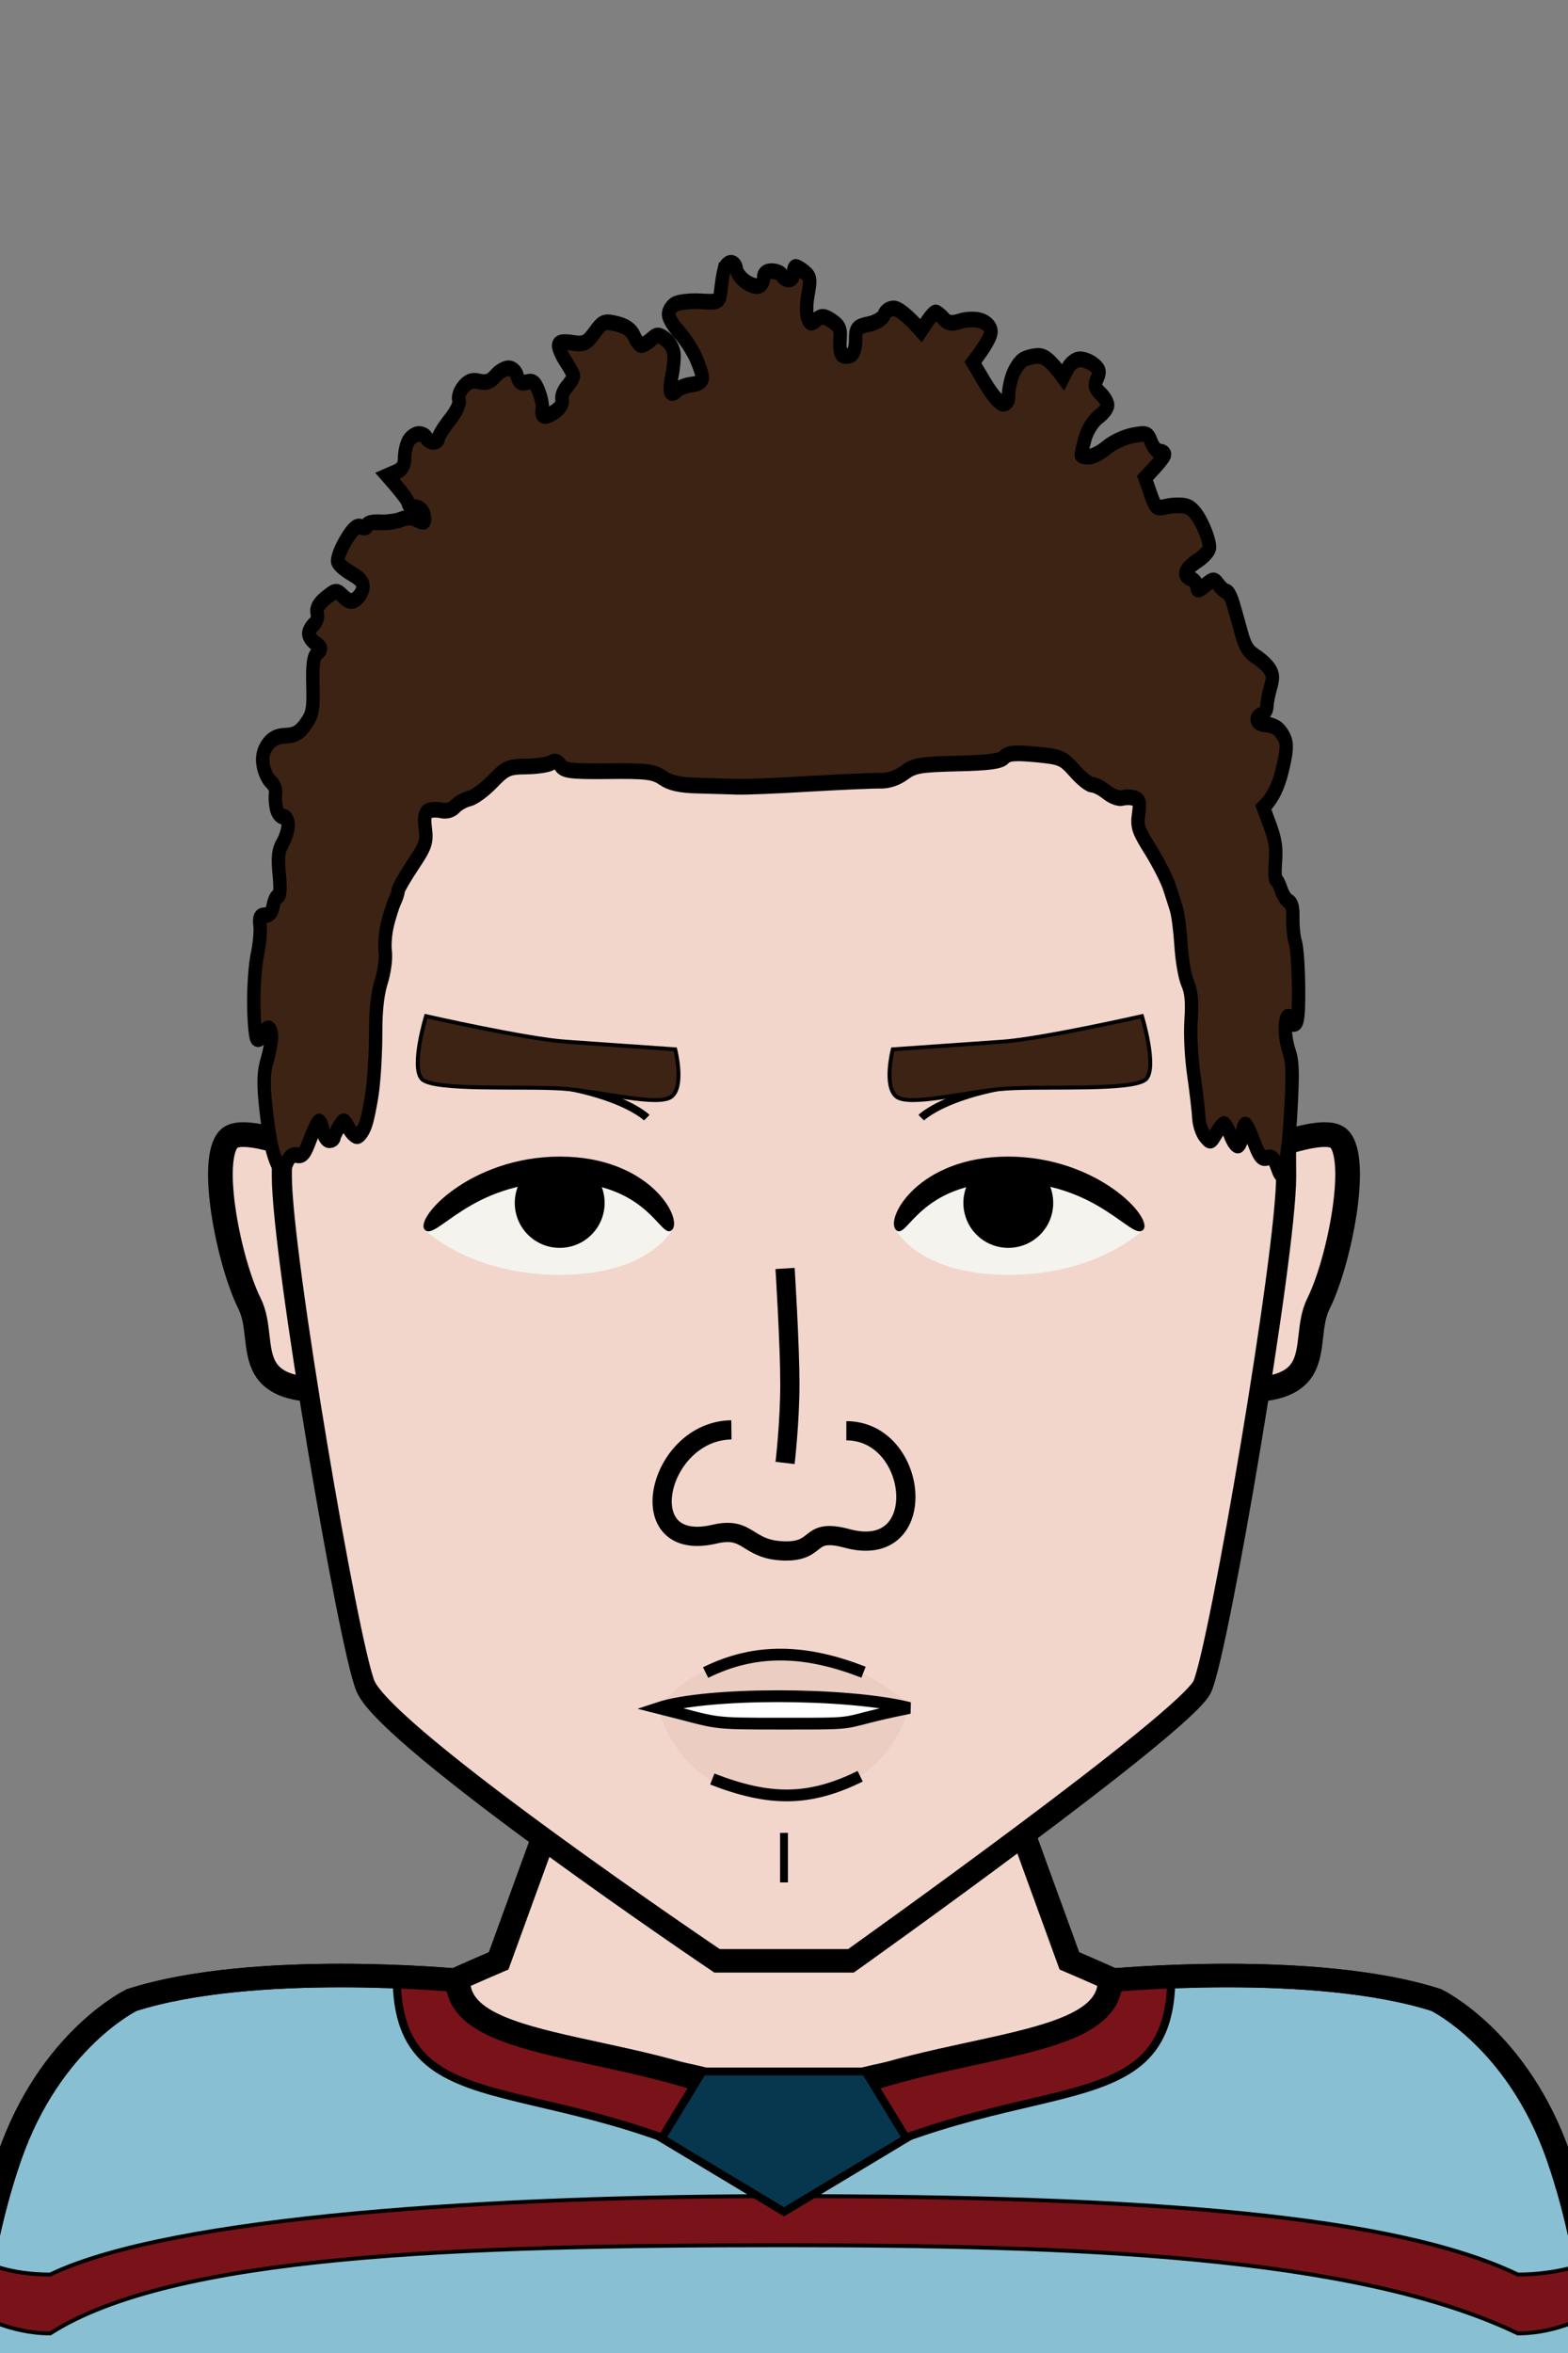 <svg xmlns="http://www.w3.org/2000/svg" version="1.2" baseProfile="tiny" width="100%" height="100%" viewBox="0 0 400 600" preserveAspectRatio="xMinYMin meet">
<rect x="0" y="0" width="400" height="600" fill="#808080" stroke="none"/>
<g transform="scale(1.04 1) translate(-7.692 0)">
<path fill="#f2d6cb" stroke="#000" stroke-width="6" d="M10 600s-10-65 50-65c5 0 25-15 70-35l70-200 70 200c45 20 65 35 70 35 60 0 50 65 50 65" class="body"/>
</g>
<g transform="scale(1.04 1) translate(-7.692 0)">
<g stroke="#000"><path fill="#89bfd3" stroke-width="6" d="M120 505c0 20 50 15 80 35 30-20 80-15 80-35 0 0 50-5 80 5 0 0 20 10 30 40s10 60 10 60H0s0-30 10-60 30-40 30-40c30-10 80-5 80-5Z" class="hockeyPrimary"/><path fill="#7a1319" d="M4.5 577.03S10 580 20 580c30-15 110-20 180-20 90 0 150 5 180 20 10 0 17-2.97 17-2.97l1 12.97s-8 5-18 5c-40-20-110-22.48-180-22.48-80 0-150 2.48-180 22.48-10 0-18-5-18-5z" class="stripeAccent"/><path fill="#7a1319" stroke-width="2" d="M120 505c0 20 50 15 80 30 30-15 80-10 80-30l15-1c0 41-40 21-95 56-55-35-95-15-95-56z" class="collarAccent"/><path fill="none" stroke-width="6" d="M120 505c0 20 50 15 80 35 30-20 80-15 80-35 0 0 50-5 80 5 0 0 20 10 30 40s10 60 10 60H0s0-30 10-60 30-40 30-40c30-10 80-5 80-5Z" class="hockeyStroke"/><path fill="#07364f" stroke-width="2" d="M180 528.21h40l10 17.05L200 564l-30-18.74z" class="shieldSecondary"/></g>
</g>
<g transform="translate(33.536 291.014) scale(1.05 1.05) translate(-1.022 -1.618) translate(19.701 -2.98)">
<path fill="#f2d6cb" stroke="#000" stroke-width="6" d="M40 14S10-1 5 4s0 30 5 40-5 25 30 20z"/>
</g>
<g transform="translate(323.536 291.014) scale(-1.05 1.05) translate(-41.907 -1.618) translate(19.701 -2.98)">
<path fill="#f2d6cb" stroke="#000" stroke-width="6" d="M40 14S10-1 5 4s0 30 5 40-5 25 30 20z"/>
</g>
<g transform="scale(0.854 1) translate(34.192 0)">
<path fill="#f2d6cb" stroke="#000" stroke-width="6" d="M200 100c100 0 150 60 150 200 0 20-20 120-25 130-4.47 8.94-105 70-105 70h-40s-98.29-56.58-105-70c-5-10-25-110-25-130 0-140 50-200 150-200Z" class="head"/><path fill="rgba(0,0,0,0)" d="M200 410c30 0 50 10 50 10 30 0 90-15 90-120h10c0 20-20 120-25 130-4.47 8.94-105 70-105 70h-40s-98.29-56.58-105-70c-5-10-25-110-25-130h10c0 105 60 120 90 120 0 0 20-10 50-10" class="faceShave"/><path fill="rgba(0,0,0,0)" d="M60 300H50c0-140 50-200 150-200s150 60 150 200h-10v-10c0-5-10-20-15-25s-5-55-15-65c-40-40-60 0-110 0s-70-40-110 0c-10 10-10 60-15 65s-15 20-15 25z" class="headShave"/>
</g>
<g>
<path fill="none" stroke="#000" stroke-width="2" d="M235 285s10-10 45-10m-115 10s-10-10-45-10" class="eyeline6"/>
</g>
<g>
<path fill="none" stroke="#000" stroke-width="2" d="M200 467.37V480"/>
</g>
<g transform="translate(102.85 285.155) rotate(0 37.15 24.845)">
<path d="M5.55 28.46S17.08 11.77 40 11.77s28.58 16.69 28.58 16.69-5.73 11.46-28.65 11.46S5.55 28.46 5.55 28.46" style="fill:#f5f3ee"/><path d="M5.55 28.46C2.68 25.6 17.08 9.77 40 9.77S71.44 25.6 68.58 28.46C65.71 31.33 62.92 16.27 40 16.27S8.41 31.33 5.55 28.46" style="fill:#000"/><path d="M39.93 33.04c-6.34 0-11.46-5.12-11.46-11.46 0-6.33 5.12-11.46 11.46-11.46s11.46 5.13 11.46 11.46c0 6.34-5.12 11.46-11.46 11.46" style="fill:#000"/>
</g>
<g transform="translate(222.85 285.155) rotate(0 37.15 24.845) scale(-1 1) translate(-74.3 0)">
<path d="M5.55 28.46S17.08 11.77 40 11.77s28.58 16.69 28.58 16.69-5.73 11.46-28.65 11.46S5.55 28.46 5.55 28.46" style="fill:#f5f3ee"/><path d="M5.55 28.46C2.68 25.6 17.08 9.77 40 9.77S71.44 25.6 68.58 28.46C65.71 31.33 62.92 16.27 40 16.27S8.41 31.33 5.55 28.46" style="fill:#000"/><path d="M39.93 33.04c-6.34 0-11.46-5.12-11.46-11.46 0-6.33 5.12-11.46 11.46-11.46s11.46 5.13 11.46 11.46c0 6.34-5.12 11.46-11.46 11.46" style="fill:#000"/>
</g>
<g transform="translate(105 260.333) rotate(4 35 9.667)">
<path fill="#3D2314" stroke="#000" d="M67 17c3-3 0-12 0-12H39C29 5 3 1 3 1S0 14 3 17s26 0 36 0 25 3 28 0Z"/>
</g>
<g transform="translate(225 260.333) rotate(-4 35 9.667) scale(-1 1) translate(-70 0)">
<path fill="#3D2314" stroke="#000" d="M67 17c3-3 0-12 0-12H39C29 5 3 1 3 1S0 14 3 17s26 0 36 0 25 3 28 0Z"/>
</g>
<g transform="translate(0 51.521)">
<path d="M168 384s9-13.77 32-14.03c17.4-.2 32 13.2 32 13.2s-4.29 23.24-32 23.81c-27.29.56-32-22.98-32-22.98" style="opacity:.05;mix-blend-mode:multiply;fill:#501414"/><path d="M168 384c12-4 48-4 64 0-20 4-10 4-32 4-20 0-16 0-32-4" style="fill:#fff"/><path d="M168 384c12-4 48-4 64 0-20 4-10 4-32 4-20 0-16 0-32-4Zm13.71 18.12c14.52 5.66 24.72 5.71 37.72-.71m.86-26.53c-14.52-5.66-27.29-6.34-40.29.09" style="fill:none;stroke:#000;stroke-width:3"/>
</g>
<g transform="translate(150.278 317.5) scale(0.98 0.98) translate(1.015 1.071)">
<path fill="#f2d6cb" stroke="#000" stroke-width="5" d="M36.03 47c-19.25.25-26.57 32.37-4.37 27.13 9-2.13 8.25 4.12 18.12 4.37 9.5.24 5.75-6.12 16.38-3.25 22.01 5.96 18.75-28-.21-28.02M50 55.6S51.25 45 51.25 35 50 5 50 5" class="nose"/><path d="M40 95h20v5H40z" style="fill:none"/>
</g>
<g transform="scale(0.854 1) translate(33.85 0)">
<path fill="#3D2314" stroke="#000" stroke-width="4" d="M182.42 68.88c-.3 1.02-.72 3.3-.94 5.06-.4 3.11-.51 3.17-6.13 2.9-3.15-.15-6.6.2-7.67.78-1.06.58-1.89 1.75-1.84 2.62s1.47 2.86 3.15 4.43 3.91 4.48 4.97 6.46c1.05 1.97 1.94 4.27 1.99 5.11.05.98-1.1 1.63-3.2 1.82-1.8.17-3.81.86-4.48 1.51-.67.67-1.46.87-1.75.45-.3-.41-.15-2.23.31-4.05.45-1.82.75-4.35.66-5.62-.08-1.28-1.22-2.99-2.52-3.82-2.06-1.32-2.6-1.32-4.28 0-1.06.82-2.38 1.49-2.94 1.49-.55-.01-1.52-1.04-2.15-2.3-.76-1.56-2.47-2.58-5.21-3.15-3.71-.76-4.29-.56-6.67 2.27-2.29 2.71-3.14 3.03-6.69 2.56-2.83-.38-4.05-.15-4.03.75.01.71 1 2.56 2.2 4.11 1.19 1.54 2.21 3.16 2.25 3.57.03.42-.84 1.67-1.95 2.78-1.12 1.1-1.76 2.57-1.43 3.27.34.69-.4 1.93-1.63 2.76-1.23.82-2.81 1.47-3.52 1.47-.7-.02-1.07-.69-.82-1.52.26-.83-.16-2.88-.93-4.58-1.1-2.49-1.82-2.99-3.65-2.56-1.69.4-2.41.02-2.84-1.49-.34-1.19-1.42-2.04-2.61-2.06-1.11-.01-2.91.89-3.99 1.99-1.41 1.43-2.77 1.82-4.78 1.39-2.05-.46-3.34-.07-4.79 1.44-1.09 1.15-1.66 2.65-1.27 3.34.4.72-.76 2.86-2.7 4.97-1.88 2.02-3.42 4.13-3.41 4.67.01.55-.67.98-1.52.97s-1.76-.47-2.06-1.02c-.29-.55-1.33-1-2.31-.99-.98 0-2.34.76-3.01 1.68-.68.92-1.23 2.9-1.23 4.39 0 1.96-.72 2.98-2.56 3.66l-2.55.94c4.8 4.65 6.2 6.44 6.2 6.98 0 .53.93.99 2.06 1.01s2.3.81 2.6 1.75c.29.94.3 1.82.01 1.95s-1.34-.16-2.33-.65c-1.09-.53-2.83-.51-4.37.06-1.41.52-4.31.85-6.42.75-2.11-.11-3.85.24-3.84.78 0 .54-.81.72-1.8.38-1.3-.42-2.56.55-4.65 3.58-1.57 2.29-2.62 4.71-2.3 5.38.3.68 2.19 2.03 4.19 3 2.54 1.24 3.54 2.31 3.32 3.6-.17 1.01-1.09 2.3-2.05 2.88-1.33.8-2.21.64-3.84-.69-2-1.67-2.23-1.65-5.22.39-2.12 1.45-2.94 2.68-2.56 3.85.32.94-.13 2.24-1 2.89-.86.66-1.56 1.74-1.53 2.41.02.67.96 1.77 2.09 2.45 1.8 1.1 1.86 1.39.5 2.43-1.18.91-1.5 2.88-1.33 8.24.19 6.12-.09 7.4-2.16 9.88-1.79 2.19-3.24 2.89-6.01 2.97-2.56.07-4.18.78-5.46 2.39-1.27 1.6-1.63 3.16-1.21 5.2.33 1.6 1.36 3.48 2.3 4.18.94.69 1.56 2 1.39 2.91-.18.9-.07 2.61.24 3.81.3 1.19 1.21 2.17 2.03 2.16.87 0 1.47.89 1.47 2.17 0 1.2-.75 3.26-1.65 4.59-1.29 1.9-1.5 3.6-1 7.96.39 3.47.26 5.53-.35 5.54-.53 0-1.19 1.1-1.45 2.42-.32 1.62-1.13 2.42-2.4 2.44-1.54.02-1.84.54-1.54 2.67.21 1.45-.16 4.82-.82 7.48-.65 2.65-1.12 8.36-1.04 12.68.06 4.31.47 8.19.9 8.63.42.42 1.16.02 1.64-.91.46-.93 1.28-1.71 1.8-1.71.51-.01.95.95.95 2.14.01 1.19-.58 3.89-1.31 6.02-1.03 2.96-1.14 5.52-.52 11.03.45 3.95 1.34 9.05 1.98 11.34.65 2.3 1.69 4.55 2.32 5.01.78.57 1.47.13 2.15-1.33.68-1.49 1.63-2.07 3.02-1.85 1.65.27 2.39-.51 3.94-4.13 1.06-2.45 2.26-4.46 2.64-4.47.39-.01.92 1.08 1.15 2.39.24 1.33 1.07 2.4 1.86 2.4.78-.01 1.43-.35 1.45-.75.03-.39.7-1.6 1.49-2.67 1.44-1.94 1.46-1.93 2.82.21.76 1.19 1.91 2.17 2.57 2.18.66.02 1.74-1.2 2.42-2.69.67-1.49 1.66-5.57 2.19-9.03.52-3.45.96-10.08.94-14.71-.01-5.63.53-9.9 1.66-12.98.95-2.58 1.48-5.92 1.2-7.67-.27-1.7.04-4.93.71-7.17s1.64-4.83 2.16-5.75c.53-.93.98-2.11.99-2.64.02-.52 1.97-3.44 4.34-6.48 3.87-4.92 4.27-5.92 3.77-9.3-.4-2.64-.16-3.99.79-4.48.75-.37 2.53-.47 3.95-.19 1.62.3 3.19-.07 4.19-1.01.88-.82 2.78-1.73 4.22-2.01 1.46-.29 4.56-2.22 6.91-4.31 3.95-3.49 4.75-3.8 10.09-3.86 3.21-.04 6.54-.46 7.42-.94 1.12-.6 1.98-.39 2.82.69 1.04 1.32 3.27 1.55 14.31 1.45 11.35-.11 13.53.12 16.23 1.7 2.25 1.33 5.18 1.88 10.59 1.98 4.1.09 9.37.22 11.7.29 2.33.08 12.07-.26 21.6-.76 9.48-.47 18.93-.82 21.05-.78 2.47.05 5.06-.68 7.2-2.03 2.94-1.87 4.7-2.13 15.95-2.36 9.32-.18 12.8-.58 13.89-1.59 1.16-1.08 3.12-1.23 9.46-.73 7.44.61 8.1.84 11.54 4.16 1.98 1.94 4.34 3.54 5.24 3.56.9 0 2.89.88 4.42 1.93s3.6 1.71 4.61 1.46 2.65-.23 3.65.05c1.54.42 1.73 1.02 1.25 4.03-.53 3.2-.18 4.09 3.66 9.3 2.29 3.19 4.75 7.31 5.47 9.17.72 1.87 1.7 4.47 2.17 5.8s1.09 5.45 1.37 9.16c.25 3.71 1.13 8.08 1.97 9.71 1.1 2.13 1.38 4.68 1.04 9.24-.31 3.72.03 9.54.82 14.18.73 4.34 1.39 9.22 1.48 10.85.08 1.63.9 3.75 1.82 4.72 1.61 1.68 1.75 1.66 3.36-.68.91-1.33 1.96-2.41 2.34-2.4.37.01 1.28 1.35 2 2.99.72 1.61 1.76 2.73 2.3 2.47.53-.25 1.07-1.56 1.19-2.9.11-1.33.52-2.43.89-2.42s1.54 2.04 2.6 4.52c1.56 3.57 2.36 4.37 3.86 3.95 1.4-.38 2.15.16 2.96 2.15 1.07 2.53 1.16 2.57 2.19.74.58-1.05 1.47-7.51 1.94-14.35.67-10.34.58-12.98-.47-15.62-.7-1.76-1.22-4.49-1.17-6.07.05-1.59.45-2.87.89-2.84.45.02.88.56.98 1.2.1.63.63.88 1.19.54.74-.44.99-3.08.92-9.5-.06-4.9-.48-9.91-.94-11.13s-.8-3.95-.76-6.07c.06-2.84-.27-4-1.25-4.42-.74-.31-1.75-1.67-2.26-3.02s-1.19-2.46-1.51-2.49c-.32-.02-.4-2.08-.18-4.58.31-3.59-.03-5.54-1.6-9.22l-2.02-4.65c3.03-2.56 4.54-5.7 5.57-9.2 1.28-4.42 1.55-6.51.99-7.96-.42-1.08-1.47-2.41-2.33-2.97-.88-.55-2.49-1.02-3.61-1.05-1.11-.02-2.21-.48-2.43-1.02-.22-.53.33-1.16 1.23-1.42.9-.25 1.64-1.21 1.65-2.14.01-.92.48-3.05 1.04-4.72.86-2.55.83-3.32-.18-4.72-.67-.93-2.53-2.4-4.14-3.28-2.26-1.23-3.26-2.6-4.32-5.93-.76-2.4-1.87-5.76-2.46-7.48-.59-1.73-1.47-3.14-1.96-3.14-.48.01-1.53-.75-2.35-1.67-1.41-1.61-1.6-1.61-3.99.02-2.14 1.45-2.52 1.49-2.56.25-.02-.78-.86-1.64-1.86-1.91-1-.26-1.64-1-1.42-1.67.21-.67 1.79-1.98 3.51-2.92 1.71-.94 3.3-2.38 3.52-3.18.22-.79-.66-3.41-1.99-5.79-1.68-3.01-3.22-4.51-4.99-4.92-1.41-.31-4.02-.27-5.8.08-3.11.63-3.29.51-4.84-3.31l-1.63-3.97c4.56-4.08 5.87-5.6 5.85-6-.03-.4-.69-.72-1.47-.71-.77.01-1.9-1.07-2.5-2.42-1-2.28-1.39-2.39-5.59-1.71-2.48.4-5.96 1.79-7.74 3.09-1.77 1.29-4.19 2.35-5.39 2.35-1.2-.01-2.19-.22-2.21-.49-.02-.28.5-2.16 1.15-4.19.67-2.09 2.42-4.48 4-5.48 1.54-.98 2.78-2.33 2.75-3.02-.02-.68-.98-2.01-2.13-2.95-1.78-1.47-1.93-2.03-1-3.8.93-1.78.79-2.29-.96-3.52-1.13-.8-3.04-1.43-4.26-1.41s-2.83 1.07-3.59 2.33l-1.37 2.27c-3.88-4.5-5.65-5.47-7.42-5.46-1.49.01-3.57.47-4.62 1.04-1.04.57-2.47 2.4-3.15 4.07s-1.17 3.93-1.09 5.03c.1 1.22-.51 2.02-1.56 2.06-1.04.03-3.2-2.05-5.41-5.21l-3.69-5.32c4.28-4.77 5.48-6.97 5.41-7.96-.07-1.08-1.24-2.14-2.91-2.65-1.56-.48-4.33-.44-6.22.07-2.62.73-3.79.58-5.03-.63-.88-.85-1.96-1.58-2.37-1.59-.41-.02-1.56 1.03-2.56 2.32l-1.81 2.33c-4.59-4.37-6.94-5.65-8.18-5.66s-2.53.73-2.87 1.64c-.34.9-2.39 1.97-4.56 2.36-3.58.65-3.94 1.03-3.93 4.07.01 1.88-.63 3.56-1.45 3.85-.8.29-1.93.3-2.5.01-.58-.28-.9-2.01-.73-3.86.28-2.86-.09-3.59-2.44-4.92-2.25-1.27-3.11-1.32-4.61-.25-1.56 1.1-1.96 1.02-2.62-.52-.43-1-.37-3.72.14-6.04.82-3.8.7-4.38-1.02-5.6-1.07-.74-2.28-1.35-2.69-1.34s-.7.74-.63 1.63c.06.88-.57 1.6-1.39 1.6s-1.75-.48-2.07-1.07c-.33-.58-1.7-1.07-3.08-1.07-1.56 0-2.46.61-2.39 1.61.07.88-.55 1.83-1.35 2.13-.8.29-2.63-.18-4.07-1.07-1.44-.88-2.66-2.31-2.73-3.2-.06-.89-.79-1.61-1.62-1.61-.84 0-1.78.85-2.07 1.88Z"/>
</g>
</svg>
